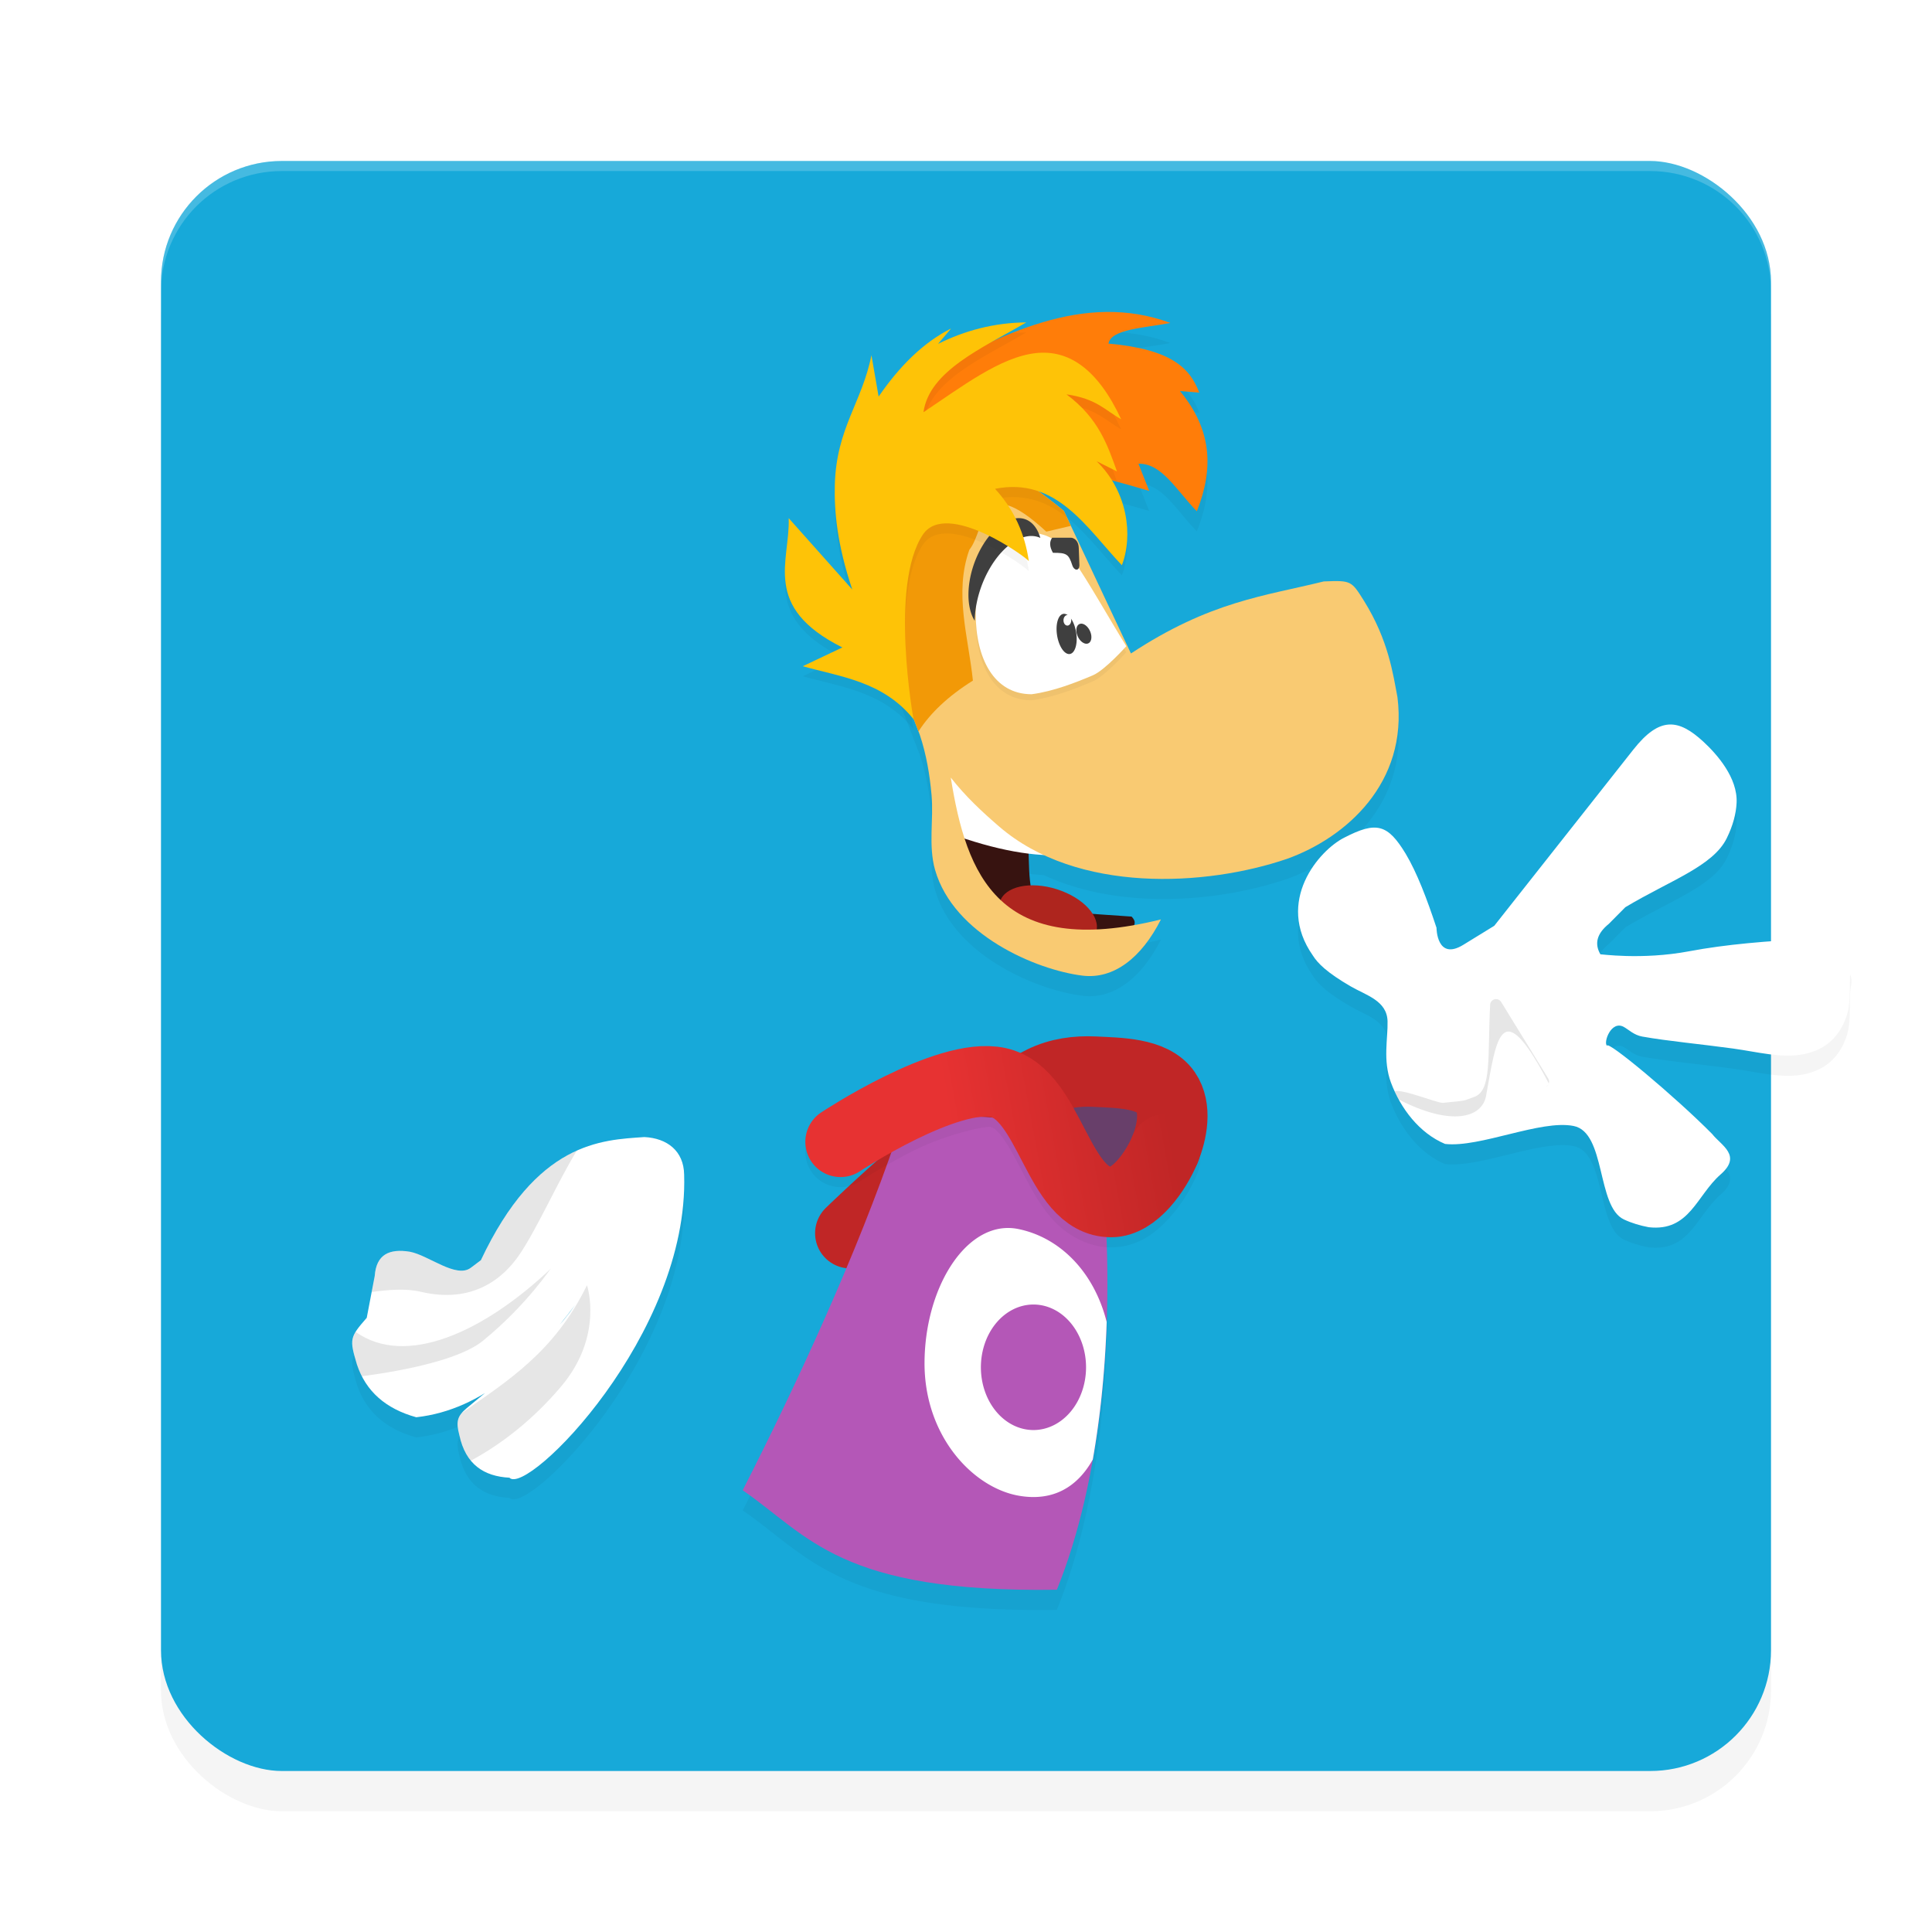 <?xml version="1.0" encoding="UTF-8" standalone="no"?>
<svg
   width="192"
   height="192"
   version="1"
   id="svg28"
   sodipodi:docname="games_rayman_adventures.svg"
   inkscape:version="1.1.1 (1:1.1+202109281949+c3084ef5ed)"
   xmlns:inkscape="http://www.inkscape.org/namespaces/inkscape"
   xmlns:sodipodi="http://sodipodi.sourceforge.net/DTD/sodipodi-0.dtd"
   xmlns:xlink="http://www.w3.org/1999/xlink"
   xmlns="http://www.w3.org/2000/svg"
   xmlns:svg="http://www.w3.org/2000/svg"
   xmlns:rdf="http://www.w3.org/1999/02/22-rdf-syntax-ns#"
   xmlns:cc="http://creativecommons.org/ns#"
   xmlns:dc="http://purl.org/dc/elements/1.1/">
  <defs
     id="defs32">
    <linearGradient
       inkscape:collect="always"
       id="linearGradient35545">
      <stop
         style="stop-color:#e73232;stop-opacity:1;"
         offset="0"
         id="stop35541" />
      <stop
         style="stop-color:#c02626;stop-opacity:1"
         offset="1"
         id="stop35543" />
    </linearGradient>
    <filter
       inkscape:collect="always"
       style="color-interpolation-filters:sRGB"
       id="filter6495"
       x="-0.048"
       y="-0.048"
       width="1.096"
       height="1.096">
      <feGaussianBlur
         inkscape:collect="always"
         stdDeviation="3.2"
         id="feGaussianBlur6497" />
    </filter>
    <linearGradient
       inkscape:collect="always"
       xlink:href="#linearGradient35545"
       id="linearGradient35547"
       x1="95.329"
       y1="116.564"
       x2="116.345"
       y2="112.701"
       gradientUnits="userSpaceOnUse" />
    <filter
       inkscape:collect="always"
       style="color-interpolation-filters:sRGB"
       id="filter37512"
       x="-0.044"
       y="-0.052"
       width="1.089"
       height="1.104">
      <feGaussianBlur
         inkscape:collect="always"
         stdDeviation="2.76"
         id="feGaussianBlur37514" />
    </filter>
    <filter
       inkscape:collect="always"
       style="color-interpolation-filters:sRGB"
       id="filter37554"
       x="-0.081"
       y="-0.07"
       width="1.162"
       height="1.14">
      <feGaussianBlur
         inkscape:collect="always"
         stdDeviation="1.148"
         id="feGaussianBlur37556" />
    </filter>
    <filter
       inkscape:collect="always"
       style="color-interpolation-filters:sRGB"
       id="filter37596"
       x="-0.112"
       y="-0.104"
       width="1.224"
       height="1.209">
      <feGaussianBlur
         inkscape:collect="always"
         stdDeviation="0.697"
         id="feGaussianBlur37598" />
    </filter>
    <filter
       inkscape:collect="always"
       style="color-interpolation-filters:sRGB"
       id="filter37642"
       x="-0.056"
       y="-0.115"
       width="1.111"
       height="1.229">
      <feGaussianBlur
         inkscape:collect="always"
         stdDeviation="0.911"
         id="feGaussianBlur37644" />
    </filter>
  </defs>
  <sodipodi:namedview
     pagecolor="#b8b8b8"
     bordercolor="#666666"
     borderopacity="1"
     objecttolerance="10"
     gridtolerance="10"
     guidetolerance="10"
     inkscape:pageopacity="0"
     inkscape:pageshadow="2"
     inkscape:window-width="1920"
     inkscape:window-height="1016"
     id="namedview30"
     showgrid="false"
     inkscape:zoom="0.28"
     inkscape:cx="91.071429"
     inkscape:cy="112.5"
     inkscape:window-x="0"
     inkscape:window-y="32"
     inkscape:window-maximized="1"
     inkscape:current-layer="svg28"
     inkscape:pagecheckerboard="0"
     inkscape:snap-global="false"
     showguides="false">
    <inkscape:grid
       type="xygrid"
       id="grid841" />
  </sodipodi:namedview>
  <rect
     id="rect6457"
     transform="matrix(0,-1,-1,0,0,0)"
     ry="12"
     rx="12"
     y="-176"
     x="-180"
     height="160"
     width="160"
     style="opacity:0.2;fill:#000000;fill-opacity:1;stroke-width:4;filter:url(#filter6495)" />
  <rect
     id="rect2"
     transform="matrix(0,-1,-1,0,0,0)"
     ry="12"
     rx="12"
     y="-176"
     x="-176"
     height="160"
     width="160"
     style="fill:#17a9d9;fill-opacity:1;stroke-width:4" />
  <path
     id="path37441"
     style="opacity:0.2;fill:#000000;stroke-width:1.791;stroke-linecap:round;stroke-linejoin:round;filter:url(#filter37512)"
     d="m 109.92,33.002 c -6.357,0.083 -12.624,3.352 -18.752,6.791 l -1.354,8.303 c -2.389,2.04 -3.687,6.119 -4.51,11.084 l 6.1,15.832 c 0.664,1.992 0.991,3.983 1.17,5.975 0.224,2.486 -0.334,5.065 0.352,7.459 1.848,6.449 10.017,9.933 14.639,10.51 3.11,0.388 5.882,-1.769 7.809,-5.584 -0.93,0.23 -1.812,0.413 -2.658,0.562 0.121,-0.315 0.009,-0.565 -0.258,-0.844 l -3.887,-0.268 a 5.012,2.876 17.554 0 0 -3.539,-2.42 5.012,2.876 17.554 0 0 -2.609,-0.387 c -0.165,-1.111 -0.162,-2.14 -0.203,-3.182 0.515,0.064 1.016,0.108 1.506,0.135 7.622,3.545 17.54,2.654 24.193,0.377 5.846,-2.098 12.028,-7.553 10.961,-16.053 -0.44,-2.305 -0.894,-5.667 -3.311,-9.555 -1.279,-2.048 -1.287,-2.062 -4.012,-1.957 -5.892,1.461 -11.269,1.959 -19.166,7.162 l -6.664,-14.172 c -0.385,-0.317 -0.762,-0.615 -1.133,-0.904 -0.138,-0.108 -0.274,-0.21 -0.41,-0.314 -0.277,-0.212 -0.549,-0.416 -0.818,-0.613 -0.083,-0.061 -0.168,-0.126 -0.25,-0.186 -0.351,-0.254 -0.697,-0.495 -1.035,-0.723 -0.116,-0.078 -0.228,-0.149 -0.342,-0.225 -0.228,-0.15 -0.454,-0.297 -0.676,-0.436 -0.137,-0.085 -0.272,-0.169 -0.406,-0.25 -0.191,-0.115 -0.379,-0.222 -0.564,-0.328 -0.187,-0.107 -0.372,-0.212 -0.555,-0.311 -0.226,-0.122 -0.449,-0.237 -0.668,-0.346 -0.143,-0.071 -0.282,-0.136 -0.422,-0.201 -0.118,-0.055 -0.234,-0.109 -0.35,-0.16 -0.18,-0.08 -0.359,-0.158 -0.533,-0.229 -0.038,-0.015 -0.074,-0.026 -0.111,-0.041 -0.387,-0.153 -0.761,-0.282 -1.125,-0.391 -0.039,-0.012 -0.078,-0.024 -0.117,-0.035 -0.065,-0.019 -0.133,-0.041 -0.197,-0.059 2.741,-0.081 6.099,0.841 10.791,2.941 0.427,-0.253 -3.345,-2.373 7.402,0.824 l -1.07,-2.699 c 2.324,-0.069 3.732,2.595 5.803,4.723 1.72,-4.312 1.467,-8.153 -1.68,-11.949 l 1.922,0.158 c -0.912,-2.406 -2.714,-4.309 -9.021,-4.873 0.238,-1.458 3.655,-1.558 6.145,-2.055 -2.137,-0.792 -4.266,-1.118 -6.385,-1.09 z m 55.943,41.002 c -1.106,0.063 -2.23,0.827 -3.539,2.486 l -13.822,17.514 -3.074,1.889 c -2.66,1.635 -2.67,-1.689 -2.67,-1.689 -0.952,-2.887 -1.947,-5.491 -3.061,-7.355 -1.782,-2.933 -2.898,-3.264 -6.1,-1.605 -2.514,1.257 -6.898,6.343 -3.131,11.713 0.489,0.782 1.394,1.695 3.77,3.074 1.524,0.882 3.603,1.414 3.658,3.453 0.047,1.715 -0.484,3.888 0.336,6.096 0.111,0.298 0.237,0.592 0.371,0.885 0.037,0.081 0.078,0.16 0.117,0.24 0.093,0.19 0.19,0.38 0.293,0.566 1.4e-4,2.6e-4 0.002,-2.6e-4 0.002,0 1.048,1.909 2.606,3.579 4.594,4.414 3.483,0.394 9.503,-2.437 12.777,-1.785 3.228,0.642 2.273,8.009 4.996,9.289 0.764,0.359 1.593,0.607 2.471,0.773 4.055,0.455 4.739,-3.139 7.137,-5.244 2.177,-1.893 0.04,-2.892 -0.836,-4.021 -3.69,-3.73 -10.474,-9.383 -10.451,-8.768 -0.386,-0.313 0.416,-2.57 1.674,-1.869 0.468,0.261 1.012,0.811 1.824,0.955 2.585,0.46 5.828,0.749 9.045,1.193 2.432,0.336 4.839,0.991 7.002,0.559 2.391,-0.477 3.635,-1.955 4.246,-3.736 0.566,-1.648 0.182,-3.578 0.475,-5.168 0.283,-1.537 -1.3,-2.672 -3.836,-2.561 -4.424,0.195 -8.671,0.557 -12.229,1.23 -4.807,0.91 -8.97,0.258 -8.852,0.314 -0.648,-1.107 -0.303,-2.111 0.836,-3.033 l 1.641,-1.654 c 4.45,-2.667 8.709,-4.067 10.076,-6.855 0.634,-1.293 0.928,-2.464 0.979,-3.52 0.118,-2.48 -1.931,-4.804 -3.285,-6.061 -1.24,-1.144 -2.328,-1.782 -3.434,-1.719 z m -62.02,34.02 v 6.521 c -5.457,-2.51 -10.139,-1.722 -14.732,0.453 -3.964,11.619 -9.828,24.357 -15.303,35.102 6.579,4.536 9.652,10.209 31.221,9.887 4.244,-10.449 5.849,-25.204 4.607,-40.375 h 5.955 v -11.588 z m -39.807,6.977 c -1.91,0.131 -4.235,0.239 -6.715,1.35 -0.027,0.012 -0.055,0.025 -0.082,0.037 -0.158,0.072 -0.317,0.148 -0.477,0.229 -0.021,0.011 -0.042,0.022 -0.062,0.033 -0.165,0.085 -0.332,0.173 -0.498,0.268 -0.044,0.025 -0.088,0.052 -0.133,0.078 -0.137,0.08 -0.275,0.163 -0.412,0.25 -0.058,0.036 -0.114,0.074 -0.172,0.111 -0.165,0.108 -0.332,0.221 -0.498,0.34 -0.014,0.01 -0.027,0.019 -0.041,0.029 -0.192,0.139 -0.383,0.285 -0.576,0.439 -0.004,0.003 -0.01,0.005 -0.014,0.008 -0.182,0.145 -0.363,0.299 -0.545,0.459 -0.023,0.02 -0.046,0.038 -0.068,0.059 -0.388,0.345 -0.776,0.723 -1.164,1.139 -0.069,0.074 -0.14,0.154 -0.209,0.23 -0.121,0.133 -0.241,0.267 -0.361,0.408 -0.072,0.084 -0.143,0.173 -0.215,0.26 -0.132,0.159 -0.263,0.32 -0.395,0.488 -0.052,0.066 -0.105,0.134 -0.156,0.201 -0.135,0.177 -0.269,0.358 -0.404,0.545 -0.071,0.098 -0.141,0.198 -0.211,0.299 -0.125,0.179 -0.251,0.361 -0.375,0.549 -0.066,0.099 -0.13,0.199 -0.195,0.301 -0.128,0.198 -0.255,0.403 -0.383,0.611 -0.063,0.102 -0.125,0.204 -0.188,0.309 -0.116,0.195 -0.232,0.396 -0.348,0.6 -0.087,0.153 -0.173,0.305 -0.26,0.463 -0.098,0.178 -0.194,0.366 -0.291,0.551 -0.081,0.155 -0.163,0.305 -0.244,0.465 -0.185,0.364 -0.371,0.739 -0.555,1.129 l -1,0.752 c -0.091,0.069 -0.186,0.125 -0.287,0.168 -0.504,0.216 -1.121,0.126 -1.783,-0.1 -0.795,-0.27 -1.656,-0.738 -2.469,-1.115 -0.542,-0.251 -1.063,-0.462 -1.527,-0.547 -1.609,-0.259 -2.801,0.049 -3.275,1.348 0,0 0,0.002 0,0.002 -0.109,0.299 -0.18,0.651 -0.209,1.061 l -0.305,1.59 c 0,0 0.002,0 0.002,0 l -0.49,2.568 c -1.105,1.266 -1.496,1.785 -1.432,2.688 1.2e-4,0.002 -1.24e-4,0.004 0,0.006 0.015,0.198 0.053,0.422 0.109,0.67 0.018,0.079 0.039,0.166 0.061,0.252 0.077,0.3 0.169,0.629 0.289,1.033 0.066,0.198 0.139,0.388 0.217,0.576 0.008,0.019 0.017,0.038 0.025,0.057 0.976,2.3 2.865,3.831 5.652,4.602 2.506,-0.279 4.775,-1.153 6.848,-2.416 -0.613,0.501 -1.228,1 -1.834,1.51 -0.284,0.239 -0.487,0.454 -0.635,0.676 -0.014,0.021 -0.026,0.043 -0.039,0.065 -0.034,0.056 -0.068,0.112 -0.094,0.17 -0.013,0.029 -0.022,0.059 -0.033,0.088 -0.032,0.084 -0.057,0.172 -0.074,0.262 -0.01,0.051 -0.02,0.102 -0.025,0.156 -0.004,0.047 -0.003,0.099 -0.004,0.148 -0.001,0.056 -0.001,0.112 0.002,0.172 0.003,0.048 0.006,0.099 0.012,0.15 0.008,0.077 0.021,0.159 0.035,0.242 0.007,0.041 0.015,0.082 0.023,0.125 0.026,0.131 0.056,0.268 0.096,0.418 0.035,0.166 0.076,0.324 0.119,0.479 0.011,0.039 0.022,0.077 0.033,0.115 0.035,0.12 0.073,0.236 0.113,0.35 0.013,0.037 0.026,0.075 0.039,0.111 0.05,0.135 0.103,0.266 0.16,0.391 0.02,0.044 0.041,0.086 0.062,0.129 0.037,0.076 0.075,0.152 0.115,0.225 0.029,0.053 0.06,0.103 0.09,0.154 0.039,0.066 0.08,0.13 0.121,0.193 0.034,0.051 0.067,0.103 0.102,0.152 0,0 0.002,0.002 0.002,0.002 0.062,0.086 0.125,0.17 0.191,0.25 0.909,1.099 2.226,1.605 3.832,1.689 1.755,1.874 17.857,-14.26 17.361,-30.115 -0.036,-2.368 -1.701,-3.625 -3.951,-3.736 z m -6.879,16.68 c -0.473,0.68 -0.983,1.326 -1.518,1.949 0.521,-0.639 1.027,-1.292 1.518,-1.949 z" />
  <path
     id="rect6416"
     style="opacity:0.2;fill:#ffffff;fill-opacity:1;stroke-width:4"
     d="m 28,16 c -6.648,0 -12,5.352 -12,12 v 1 c 0,-6.648 5.352,-12 12,-12 h 136 c 6.648,0 12,5.352 12,12 v -1 c 0,-6.648 -5.352,-12 -12,-12 z" />
  <path
     id="rect945"
     style="fill:#ffffff;stroke-width:1.791;stroke-linecap:round;stroke-linejoin:round"
     d="m 139.696,84.847 c 1.114,1.864 2.11,4.47 3.062,7.356 0,0 0.008,3.325 2.668,1.69 l 3.074,-1.89 13.824,-17.514 c 2.619,-3.318 4.491,-3.054 6.972,-0.766 1.354,1.256 3.403,3.58 3.285,6.06 -0.05,1.055 -0.345,2.227 -0.979,3.519 -1.368,2.789 -5.627,4.189 -10.077,6.855 l -1.64,1.654 c -1.139,0.922 -1.482,1.926 -0.835,3.033 -0.118,-0.056 4.045,0.595 8.852,-0.314 3.558,-0.673 7.803,-1.035 12.228,-1.23 2.535,-0.112 4.12,1.023 3.837,2.56 -0.292,1.59 0.091,3.52 -0.475,5.168 -0.611,1.781 -1.857,3.26 -4.247,3.737 -2.163,0.432 -4.568,-0.224 -7,-0.56 -3.217,-0.444 -6.46,-0.733 -9.046,-1.193 -0.812,-0.144 -1.355,-0.694 -1.824,-0.955 -1.258,-0.7 -2.059,1.557 -1.674,1.87 -0.022,-0.616 6.76,5.039 10.451,8.768 0.876,1.129 3.012,2.129 0.835,4.022 -2.398,2.105 -3.081,5.698 -7.137,5.243 -0.878,-0.166 -1.707,-0.415 -2.471,-0.774 -2.723,-1.28 -1.768,-8.646 -4.996,-9.288 -3.275,-0.652 -9.294,2.179 -12.776,1.785 -2.561,-1.076 -4.421,-3.531 -5.378,-6.106 -0.82,-2.207 -0.289,-4.379 -0.336,-6.094 -0.056,-2.04 -2.134,-2.572 -3.658,-3.455 -2.376,-1.38 -3.279,-2.293 -3.768,-3.074 -3.767,-5.37 0.615,-10.455 3.129,-11.712 3.202,-1.658 4.318,-1.329 6.1,1.605 z"
     sodipodi:nodetypes="ccccscsscccssssssssccccsscsscccc" />
  <path
     id="rect7267"
     style="fill:#ffffff;stroke-width:2.303;stroke-linecap:round;stroke-linejoin:round"
     d="m 46.791,125.988 0.999,-0.753 C 53.342,113.463 59.737,113.294 64.037,113 c 2.25,0.111 3.916,1.367 3.952,3.736 0.495,15.855 -15.606,31.989 -17.361,30.116 -2.539,-0.134 -4.36,-1.314 -4.981,-4.24 -0.35,-1.334 -0.209,-1.878 0.736,-2.673 3.834,-3.221 7.93,-6.17 10.775,-10.259 -4.037,5.411 -9.07,10.418 -15.79,11.165 -3.036,-0.84 -5.009,-2.578 -5.894,-5.234 -0.758,-2.541 -0.725,-2.702 0.972,-4.648 l 0.793,-4.158 c 0.155,-2.188 1.505,-2.73 3.485,-2.411 1.859,0.341 4.606,2.694 6.066,1.594 z"
     sodipodi:nodetypes="sccccccccccccs" />
  <path
     id="rect9779"
     style="opacity:0.1;fill:#000600;fill-opacity:1;stroke-width:1.794;stroke-linecap:round;stroke-linejoin:round"
     d="m 57.325,114.348 c -3.102,1.388 -6.448,4.344 -9.534,10.888 l -0.999,0.753 c -1.461,1.1 -4.207,-1.253 -6.066,-1.594 -1.98,-0.319 -3.331,0.223 -3.486,2.411 l -0.303,1.589 c 1.513,-0.199 3.339,-0.386 4.883,-0.02 5.166,1.225 8.223,-1.347 9.825,-3.726 1.796,-2.667 3.771,-7.2 5.681,-10.301 z m -2.564,11.71 c -6.706,6.352 -14.432,9.849 -19.416,6.306 -0.526,0.862 -0.397,1.485 0.129,3.247 0.136,0.409 0.302,0.794 0.49,1.16 4.372,-0.576 9.786,-1.689 12.035,-3.53 4.416,-3.614 6.71,-7.212 6.762,-7.183 z m 3.573,1.667 c -3.261,6.676 -7.918,9.522 -12.451,12.708 -0.476,0.574 -0.51,1.135 -0.236,2.178 0.228,1.075 0.62,1.912 1.148,2.55 3.246,-1.761 6.313,-4.233 8.971,-7.377 4.269,-5.049 2.568,-10.06 2.568,-10.06 z" />
  <rect
     style="fill:#683f6a;fill-opacity:1;stroke:none;stroke-width:7.14;stroke-linecap:round;stroke-linejoin:round;stroke-miterlimit:4;stroke-dasharray:none;stroke-opacity:1"
     id="rect30519"
     width="11.748"
     height="11.588"
     x="103.843"
     y="106.024" />
  <path
     style="fill:none;stroke:#c02626;stroke-width:7;stroke-linecap:round;stroke-linejoin:round;stroke-miterlimit:4;stroke-dasharray:none;stroke-opacity:1"
     d="m 115.772,114.24 c 0.726,-1.76 1.161,-4.142 0.082,-5.71 -1.322,-1.922 -4.739,-1.911 -7.068,-2.03 -1.776,-0.09 -3.573,0.154 -5.168,0.941 C 96.264,111.069 84.502,122.555 84.502,122.555"
     id="path12802"
     sodipodi:nodetypes="csssc" />
  <path
     id="rect11750"
     style="fill:#b457b7;fill-opacity:1;stroke-width:1.785;stroke-linecap:round;stroke-linejoin:round"
     d="m 89.112,112.997 c 6.108,-2.893 12.371,-3.334 20.407,3.172 1.467,15.675 -0.112,31.038 -4.491,41.818 -21.569,0.322 -24.642,-5.35 -31.22,-9.886 5.474,-10.745 11.34,-23.485 15.304,-35.103 z"
     sodipodi:nodetypes="ccccc" />
  <path
     id="path12291"
     style="fill:#ffffff;stroke-width:1.785;stroke-linecap:round;stroke-linejoin:round"
     d="m 100.265,122.036 c -4.587,-0.077 -8.344,6.192 -8.386,13.349 -0.044,7.319 4.798,12.428 9.314,13.247 3.486,0.632 5.906,-0.897 7.406,-3.587 0.755,-4.292 1.219,-8.891 1.381,-13.668 -1.279,-5.079 -4.733,-8.419 -8.787,-9.239 -0.312,-0.063 -0.622,-0.097 -0.927,-0.102 z m 2.44,7.606 a 5.225,6.237 0 0 1 5.225,6.237 5.225,6.237 0 0 1 -5.225,6.237 5.225,6.237 0 0 1 -5.225,-6.237 5.225,6.237 0 0 1 5.225,-6.237 z" />
  <path
     style="color:#000000;opacity:0.2;fill:#000000;stroke-linecap:round;stroke-linejoin:round;-inkscape-stroke:none;filter:url(#filter37642)"
     d="m 96.654,104.932 c -3.202,0.243 -6.104,1.736 -8.74,3.033 -3.515,1.729 -6.316,3.594 -6.316,3.594 a 3.5,3.5 0 0 0 -0.982,4.852 3.5,3.5 0 0 0 4.852,0.982 c 0,0 2.488,-1.646 5.537,-3.146 3.049,-1.5 6.899,-2.371 7.445,-2.25 0.228,0.05 0.571,0.227 1.176,1.031 0.604,0.804 1.289,2.105 2.039,3.543 0.75,1.438 1.552,3.021 2.838,4.494 1.286,1.473 3.415,2.89 5.922,2.893 2.705,0.003 4.529,-1.531 5.814,-2.957 1.286,-1.426 2.173,-2.98 2.77,-4.426 a 3.5,3.5 0 0 0 -1.902,-4.57 3.5,3.5 0 0 0 -4.568,1.902 c -0.29,0.703 -0.913,1.758 -1.496,2.404 -0.583,0.647 -0.988,0.646 -0.607,0.646 a 3.5,3.5 0 0 0 -0.002,0 c -0.193,-2.2e-4 -0.157,0.075 -0.658,-0.498 -0.501,-0.573 -1.18,-1.739 -1.902,-3.125 -0.722,-1.386 -1.5,-2.982 -2.65,-4.514 -1.151,-1.531 -2.855,-3.129 -5.264,-3.66 -1.135,-0.251 -2.235,-0.309 -3.303,-0.229 z"
     id="path37600" />
  <path
     style="fill:none;stroke:url(#linearGradient35547);stroke-width:7;stroke-linecap:round;stroke-linejoin:round;stroke-miterlimit:4;stroke-dasharray:none;stroke-opacity:1"
     d="m 83.532,113.475 c 0,0 10.584,-7.02 15.671,-5.897 5.273,1.164 5.825,11.873 11.225,11.879 2.325,0.003 4.457,-3.068 5.343,-5.217"
     id="path13216"
     sodipodi:nodetypes="cssc" />
  <path
     id="rect27685"
     style="fill:#371310;fill-opacity:1;stroke-width:7.102;stroke-linecap:round;stroke-linejoin:round"
     d="m 102.052,82.957 c 0.396,2.483 -0.123,4.597 1.017,7.485 l 9.388,0.647 c 0.437,0.456 0.461,0.836 -0.281,1.553 -11.791,2.096 -10.423,-1 -14.388,-2.311 l -3.692,-8.696 z"
     sodipodi:nodetypes="ccccccc" />
  <path
     id="rect27265"
     style="fill:#ffffff;stroke-width:7.102;stroke-linecap:round;stroke-linejoin:round"
     d="m 93.797,76.349 h 12.955 v 8.534 c -3.187,0.396 -7.051,-0.212 -11.555,-1.77 z"
     sodipodi:nodetypes="ccccc" />
  <ellipse
     style="fill:#ae251e;fill-opacity:1;stroke:none;stroke-width:7.102;stroke-linecap:round;stroke-linejoin:round;stroke-miterlimit:4;stroke-dasharray:none;stroke-opacity:1"
     id="path27581"
     cx="127.09"
     cy="55.257"
     rx="5.012"
     ry="2.876"
     transform="matrix(0.953,0.303,-0.307,0.952,0,0)" />
  <path
     id="rect15087"
     style="fill:#f9ca72;fill-opacity:1;stroke-width:16.911;stroke-linecap:round;stroke-linejoin:round"
     d="M 85.306,57.181 C 87.185,45.841 91.535,39.117 105.726,50.772 l 6.666,14.17 c 7.897,-5.203 13.273,-5.701 19.165,-7.161 2.724,-0.105 2.734,-0.09 4.012,1.958 2.417,3.887 2.87,7.249 3.31,9.554 1.067,8.5 -5.116,13.955 -10.962,16.053 -8.045,2.753 -20.866,3.487 -28.624,-3.207 -1.683,-1.452 -3.347,-2.995 -4.805,-4.864 1.551,9.677 4.705,18.092 20.885,14.096 -1.926,3.815 -4.697,5.973 -7.807,5.585 -4.621,-0.576 -12.793,-4.061 -14.64,-10.51 -0.686,-2.394 -0.128,-4.972 -0.351,-7.458 -0.179,-1.992 -0.506,-3.984 -1.17,-5.976 z"
     sodipodi:nodetypes="cccccccsccssscc" />
  <path
     id="rect23416"
     style="fill:#f29907;fill-opacity:1;stroke-width:7.102;stroke-linecap:round;stroke-linejoin:round"
     d="m 93.891,44.698 -8.439,12.863 5.827,15.127 c 1.166,-1.819 2.946,-3.507 5.407,-5.051 C 96.242,63.303 94.791,58.97 96.333,54.636 c 1.658,-2.056 0.967,-7.948 7.649,-1.802 l 2.443,-0.576 -0.699,-1.486 c -5.106,-4.194 -8.933,-5.998 -11.835,-6.074 z" />
  <path
     id="rect21648"
     style="fill:#ff7d09;fill-opacity:1;stroke-width:7.102;stroke-linecap:round;stroke-linejoin:round"
     d="m 91.168,37.792 c 8.17,-4.586 16.588,-8.867 25.136,-5.701 -2.49,0.497 -5.906,0.597 -6.144,2.055 6.307,0.564 8.108,2.467 9.021,4.873 l -1.92,-0.159 c 3.147,3.797 3.398,7.638 1.679,11.95 -2.07,-2.128 -3.479,-4.792 -5.803,-4.723 l 1.071,2.7 C 103.46,45.591 107.232,47.71 106.805,47.964 97.873,43.965 93.77,44.234 89.573,47.571 Z"
     sodipodi:nodetypes="ccccccccccc" />
  <path
     id="path37558"
     style="opacity:0.2;fill:#000000;stroke-width:7.408;stroke-linecap:round;stroke-linejoin:round;filter:url(#filter37596)"
     d="m 102.523,53.569 c -3.07,0 -5.558,3.587 -5.558,8.012 0,4.425 1.791,8.012 5.558,8.012 2.193,-0.29 4.437,-1.184 6.081,-1.88 1.215,-0.515 3.344,-2.918 3.326,-2.893 -1.829,-2.956 -3.674,-6.298 -5.482,-8.911 -1.005,-1.446 -2.393,-2.34 -3.925,-2.34 z"
     sodipodi:nodetypes="ssccccs" />
  <path
     id="path24674"
     style="fill:#ffffff;stroke-width:7.408;stroke-linecap:round;stroke-linejoin:round"
     d="m 102.523,52.969 c -3.07,0 -5.558,3.587 -5.558,8.012 0,4.425 1.791,8.012 5.558,8.012 2.193,-0.29 4.437,-1.184 6.081,-1.88 1.215,-0.515 3.344,-2.918 3.326,-2.893 -1.829,-2.956 -3.674,-6.298 -5.482,-8.911 -1.005,-1.446 -2.393,-2.34 -3.925,-2.34 z"
     sodipodi:nodetypes="ssccccs" />
  <path
     id="rect25779"
     style="fill:#3f3f3f;fill-opacity:1;stroke-width:7.102;stroke-linecap:round;stroke-linejoin:round"
     d="m 104.568,53.438 h 1.875 c 0.221,0.012 0.732,0.211 0.763,1.016 l 0.065,1.725 c -0.025,0.624 -0.544,0.519 -0.705,0.007 -0.363,-1.121 -0.555,-1.257 -1.926,-1.248 -0.332,-0.586 -0.378,-1.092 -0.072,-1.5 z"
     sodipodi:nodetypes="ccccccc" />
  <path
     id="path26845"
     style="fill:#3f3f3f;fill-opacity:1;stroke:none;stroke-width:7.499;stroke-linecap:round;stroke-linejoin:round;stroke-miterlimit:4;stroke-dasharray:none;stroke-opacity:1"
     d="m 101.234,51.493 a 3.305,5.852 19.64 0 0 -4.296,4.167 3.305,5.852 19.64 0 0 -0.074,6.03 3.733,6.61 19.64 0 1 0.779,-3.722 3.733,6.61 19.64 0 1 5.744,-4.513 3.305,5.852 19.64 0 0 -1.306,-1.771 3.305,5.852 19.64 0 0 -0.846,-0.192 z" />
  <path
     id="path26952"
     style="fill:#3f3f3f;fill-opacity:1;stroke:none;stroke-width:6.316;stroke-linecap:round;stroke-linejoin:round;stroke-miterlimit:4;stroke-dasharray:none;stroke-opacity:1"
     d="m 105.765,61 a 2.02,0.959 80.819 0 0 -0.125,0.013 2.02,0.959 80.819 0 0 -0.573,2.219 2.02,0.959 80.819 0 0 1.293,1.753 2.02,0.959 80.819 0 0 0.573,-2.219 2.02,0.959 80.819 0 0 -0.498,-1.291 0.384,0.522 0 0 1 0.021,0.173 0.384,0.522 0 0 1 -0.383,0.522 0.384,0.522 0 0 1 -0.384,-0.522 0.384,0.522 0 0 1 0.384,-0.522 0.384,0.522 0 0 1 0.03,0.002 2.02,0.959 80.819 0 0 -0.338,-0.128 z" />
  <ellipse
     style="fill:#3f3f3f;fill-opacity:1;stroke:none;stroke-width:6.873;stroke-linecap:round;stroke-linejoin:round;stroke-miterlimit:4;stroke-dasharray:none;stroke-opacity:1"
     id="path27161"
     cx="77.608"
     cy="90.985"
     rx="0.67"
     ry="1.055"
     transform="matrix(0.96,-0.28,0.365,0.931,0,0)" />
  <path
     id="path37516"
     style="opacity:0.2;fill:#000000;fill-opacity:1;stroke-width:7.102;stroke-linecap:round;stroke-linejoin:round;filter:url(#filter37554)"
     d="m 79.781,67.207 3.933,-1.865 c -8.065,-4.031 -5.182,-8.573 -5.334,-12.849 l 6.318,7.092 C 83.186,55.083 82.892,51.786 82.965,49.161 c 0.156,-5.616 2.706,-8.161 3.637,-12.86 l 0.715,4.113 c 2.066,-3.014 4.425,-5.366 7.204,-6.772 l -1.3,1.534 c 2.676,-1.331 5.575,-2.106 8.774,-2.137 -4.352,2.538 -9.656,4.816 -10.22,8.925 3.795,-2.525 7.661,-5.508 11.206,-5.878 3.161,-0.33 6.066,1.479 8.439,6.579 -1.602,-0.896 -2.449,-2.049 -5.433,-2.474 3.205,2.39 4.077,5.046 5.016,7.657 l -2.017,-1.009 c 3.079,2.996 3.642,7.374 2.503,10.332 -3.457,-3.629 -6.451,-8.81 -12.602,-7.594 1.905,2.076 2.972,4.496 3.358,7.197 C 102.115,56.444 94.05,50.612 91.707,54.139 88.367,59.168 90.782,72.468 90.782,72.468 87.758,68.699 83.492,68.26 79.781,67.207 Z"
     sodipodi:nodetypes="ccccsccccccscccccccscc" />
  <path
     id="rect17965"
     style="fill:#fec307;fill-opacity:1;stroke-width:7.102;stroke-linecap:round;stroke-linejoin:round"
     d="m 79.781,66.208 3.933,-1.865 c -8.065,-4.031 -5.182,-8.573 -5.334,-12.849 l 6.318,7.092 C 83.186,54.084 82.892,50.787 82.965,48.161 c 0.156,-5.616 2.706,-8.161 3.637,-12.86 l 0.715,4.113 c 2.066,-3.014 4.425,-5.366 7.204,-6.772 l -1.3,1.534 c 2.676,-1.331 5.575,-2.106 8.774,-2.137 -4.352,2.538 -9.656,4.816 -10.22,8.925 3.795,-2.525 7.661,-5.508 11.206,-5.878 3.161,-0.33 6.066,1.479 8.439,6.579 -1.602,-0.896 -2.449,-2.049 -5.433,-2.474 3.205,2.39 4.077,5.046 5.016,7.657 l -2.017,-1.009 c 3.079,2.996 3.642,7.374 2.503,10.332 -3.457,-3.629 -6.451,-8.81 -12.602,-7.594 1.905,2.076 2.972,4.496 3.358,7.197 C 102.115,55.445 94.05,49.613 91.707,53.139 88.367,58.168 90.782,71.468 90.782,71.468 87.758,67.699 83.492,67.261 79.781,66.208 Z"
     sodipodi:nodetypes="ccccsccccccscccccccscc" />
  <path
     id="path31924"
     style="color:#000000;opacity:0.1;fill:#000000;stroke-width:0.299;stroke-linecap:round;stroke-linejoin:round;-inkscape-stroke:none"
     d="m 148.658,99.291 c -0.03,9.89e-4 -0.06,0.004 -0.09,0.01 -0.241,0.046 -0.43,0.236 -0.475,0.479 -0.279,5.254 0.195,8.619 -1.603,9.235 -1.065,0.365 -0.452,0.332 -3.081,0.584 -0.558,0.053 -4.078,-1.435 -4.807,-1.135 0.125,0.273 0.264,0.541 0.41,0.806 5.287,2.714 8.278,1.79 8.67,-0.359 1.041,-5.707 1.461,-10.337 6.192,-1.32 0.028,0.045 0.032,0.09 0.024,0.133 0.072,-0.173 0.065,-0.377 -0.041,-0.549 l -4.675,-7.602 c -0.113,-0.184 -0.315,-0.29 -0.525,-0.283 z m 5.241,8.433 c -0.046,0.11 -0.124,0.208 -0.233,0.276 -0.235,0.147 0.193,-0.044 0.233,-0.276 z"
     sodipodi:nodetypes="sccssccsccccsccc" />
</svg>
